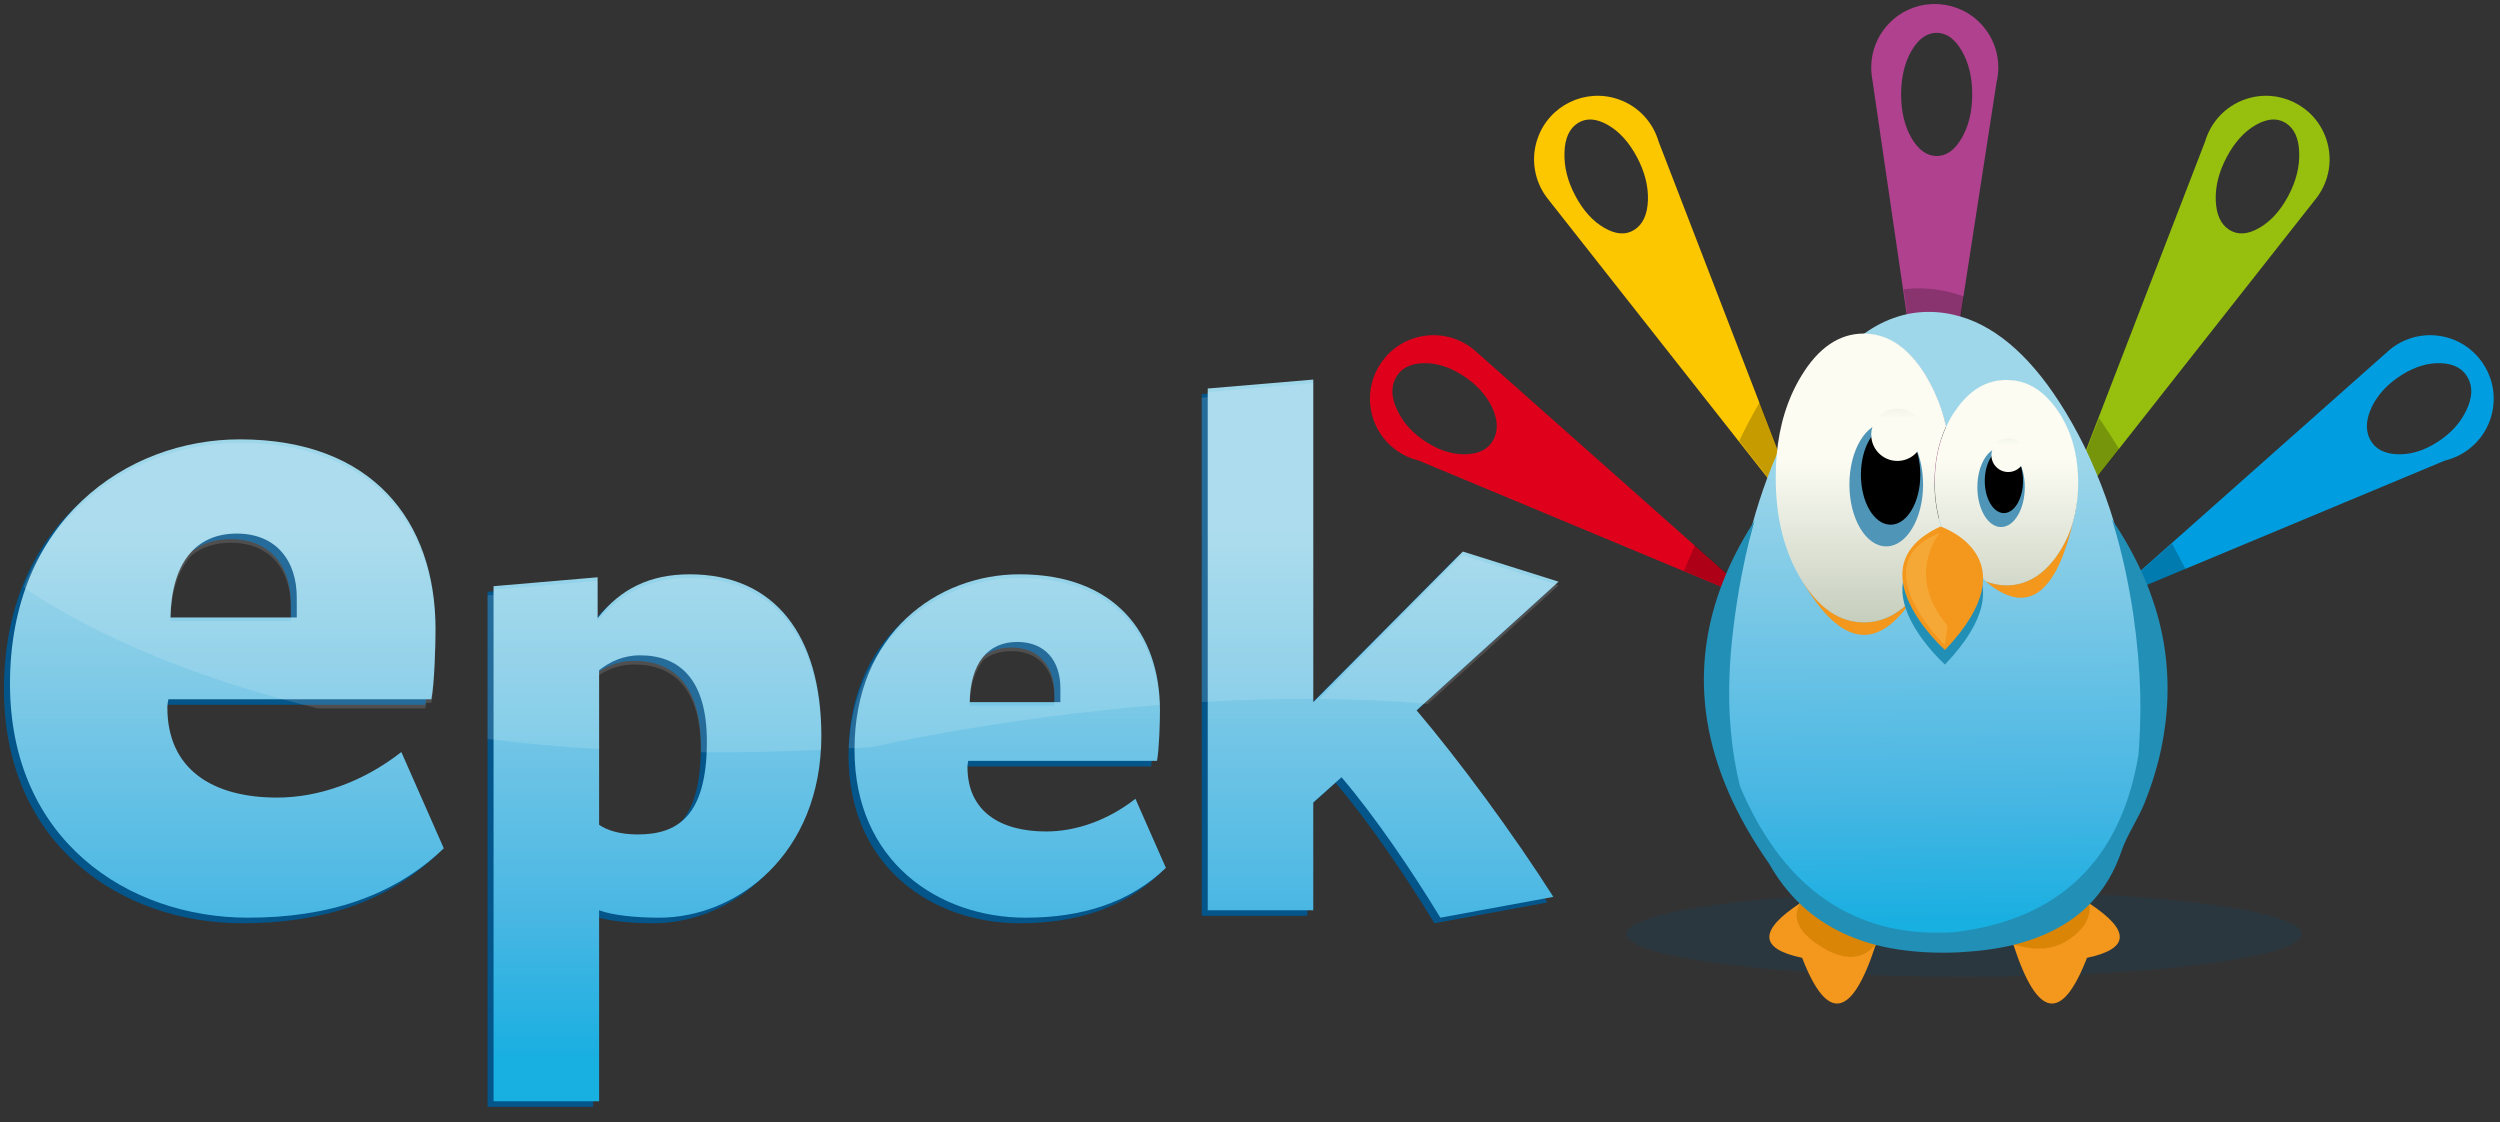 <?xml version="1.0" encoding="utf-8"?>
<!-- Generator: Adobe Illustrator 16.2.1, SVG Export Plug-In . SVG Version: 6.00 Build 0)  -->
<!DOCTYPE svg PUBLIC "-//W3C//DTD SVG 1.1//EN" "http://www.w3.org/Graphics/SVG/1.1/DTD/svg11.dtd">
<svg version="1.1" id="Capa_1" xmlns="http://www.w3.org/2000/svg" xmlns:xlink="http://www.w3.org/1999/xlink" x="0px" y="0px"
	 width="626px" height="281px" viewBox="0 0 626 281" enable-background="new 0 0 626 281" xml:space="preserve">
<rect x="0" y="0" width="626" height="281" fill="#333333" stroke="none"/>
<g>
	<path fill="#03558A" d="M163.589,231.184c-5.583,0-11.724-0.561-15.073-1.863v47.834h-26.43v-128.98l26.056-2.229v10.237
		c5.772-7.445,13.213-10.981,23.079-10.981c21.216,0,32.942,15.261,32.942,40.386C204.164,215.365,182.947,231.184,163.589,231.184z
		 M158.751,165.486c-4.281,0-7.632,1.676-10.235,3.723v38.709c1.86,1.305,5.026,2.42,9.677,2.42c9.866,0,17.307-4.465,17.307-23.266
		C175.5,171.439,168.615,165.486,158.751,165.486z"/>
	<path fill="#03558A" d="M255.271,231.184c-21.588,0-42.802-13.959-42.802-42.061c0-29.223,20.845-43.923,41.313-43.923
		c23.822,0,35.177,14.7,35.177,34.06c0,2.789-0.189,9.676-0.745,12.652h-47.271c-0.189,0.93-0.189,1.305-0.189,1.494
		c0,11.162,8.188,16.189,19.728,16.189c7.448,0,15.447-2.793,22.333-8.191l7.632,17.307
		C281.327,227.459,269.417,231.184,255.271,231.184z M264.018,173.678c0-6.701-3.721-11.541-10.794-11.541
		c-7.445,0-11.722,5.398-11.911,15.076h22.705V173.678z"/>
	<path fill="#03558A" d="M359.169,231.184c-6.887-11.354-16.189-25.127-24.752-35.178l-7.072,6.33v26.984h-26.426V98.675
		l26.426-2.234v80.772l37.443-37.714l23.975,7.548l-35.549,32.213c10.611,12.467,24.568,31.451,34.248,46.711L359.169,231.184z"/>
	<path fill="#03558A" d="M60.628,231.184C30.555,231.184,1,211.742,1,172.59c0-40.702,29.038-61.181,57.557-61.181
		c33.179,0,48.998,20.479,48.998,47.445c0,3.887-0.26,13.48-1.038,17.627H40.668c-0.262,1.293-0.262,1.812-0.262,2.074
		c0,15.555,11.411,22.555,27.484,22.555c10.367,0,21.515-3.889,31.108-11.406l10.628,24.109
		C96.924,225.994,80.332,231.184,60.628,231.184z M72.816,151.074c0-9.331-5.189-16.074-15.041-16.074
		c-10.369,0-16.332,7.52-16.589,21.001h31.63V151.074z"/>
	<path opacity="0.15" fill="#03558A" d="M576.364,233.854c0,5.938-37.855,10.748-84.557,10.748s-84.559-4.811-84.559-10.748
		c0-5.939,37.857-10.754,84.559-10.754S576.364,227.914,576.364,233.854z"/>
	<linearGradient id="SVGID_1_" gradientUnits="userSpaceOnUse" x1="164.624" y1="265.398" x2="164.624" y2="132.573">
		<stop  offset="0" style="stop-color:#18AFE1"/>
		<stop  offset="0.253" style="stop-color:#46B6E3"/>
		<stop  offset="0.735" style="stop-color:#82CBE7"/>
		<stop  offset="1" style="stop-color:#9FD7EA"/>
	</linearGradient>
	<path fill="url(#SVGID_1_)" d="M165.086,229.789c-5.583,0-11.724-0.561-15.07-1.859v47.83h-26.43V146.781l26.056-2.229v10.237
		c5.77-7.447,13.213-10.981,23.077-10.981c21.216,0,32.943,15.259,32.943,40.388C205.661,213.971,184.444,229.789,165.086,229.789z
		 M160.249,164.094c-4.279,0-7.627,1.674-10.233,3.723v38.707c1.86,1.305,5.024,2.422,9.675,2.422
		c9.866,0,17.311-4.465,17.311-23.266C177.001,170.047,170.113,164.094,160.249,164.094z"/>
	<linearGradient id="SVGID_2_" gradientUnits="userSpaceOnUse" x1="252.956" y1="265.398" x2="252.956" y2="132.573">
		<stop  offset="0" style="stop-color:#18AFE1"/>
		<stop  offset="0.253" style="stop-color:#46B6E3"/>
		<stop  offset="0.735" style="stop-color:#82CBE7"/>
		<stop  offset="1" style="stop-color:#9FD7EA"/>
	</linearGradient>
	<path fill="url(#SVGID_2_)" d="M256.77,229.789c-21.588,0-42.802-13.955-42.802-42.059c0-29.223,20.845-43.923,41.313-43.923
		c23.822,0,35.174,14.7,35.174,34.06c0,2.789-0.185,9.674-0.745,12.654H242.44c-0.189,0.93-0.189,1.303-0.189,1.49
		c0,11.166,8.19,16.191,19.728,16.191c7.447,0,15.447-2.795,22.335-8.189l7.63,17.307
		C282.826,226.066,270.915,229.789,256.77,229.789z M265.517,172.283c0-6.699-3.718-11.541-10.794-11.541
		c-7.445,0-11.724,5.398-11.913,15.076h22.707V172.283z"/>
	<linearGradient id="SVGID_3_" gradientUnits="userSpaceOnUse" x1="346.338" y1="265.399" x2="346.338" y2="132.571">
		<stop  offset="0" style="stop-color:#18AFE1"/>
		<stop  offset="0.253" style="stop-color:#46B6E3"/>
		<stop  offset="0.735" style="stop-color:#82CBE7"/>
		<stop  offset="1" style="stop-color:#9FD7EA"/>
	</linearGradient>
	<path fill="url(#SVGID_3_)" d="M360.667,229.789c-6.885-11.35-16.188-25.123-24.75-35.174l-7.074,6.326v26.988h-26.427V97.283
		l26.427-2.236v80.771l37.445-37.711l23.973,7.546l-35.549,32.214c10.611,12.465,24.568,31.451,34.246,46.711L360.667,229.789z"/>
	<linearGradient id="SVGID_4_" gradientUnits="userSpaceOnUse" x1="56.813" y1="265.399" x2="56.813" y2="132.571">
		<stop  offset="0" style="stop-color:#18AFE1"/>
		<stop  offset="0.253" style="stop-color:#46B6E3"/>
		<stop  offset="0.735" style="stop-color:#82CBE7"/>
		<stop  offset="1" style="stop-color:#9FD7EA"/>
	</linearGradient>
	<path fill="url(#SVGID_4_)" d="M62.125,229.789c-30.073,0-59.625-19.441-59.625-58.59c0-40.705,29.035-61.185,57.555-61.185
		c33.181,0,48.997,20.48,48.997,47.449c0,3.885-0.258,13.477-1.038,17.627H42.166c-0.26,1.293-0.26,1.811-0.26,2.07
		c0,15.557,11.408,22.555,27.482,22.555c10.369,0,21.517-3.887,31.108-11.406l10.631,24.111
		C98.421,224.6,81.832,229.789,62.125,229.789z M74.313,149.682c0-9.331-5.186-16.075-15.039-16.075
		c-10.369,0-16.332,7.52-16.592,21.003h31.63V149.682z"/>
	<path opacity="0.14" fill="#FFFFFF" d="M172.718,144.71c-8.152,0-14.63,2.456-19.897,7.497c-1.117,0.924-2.163,1.994-3.179,3.133
		v-9.886l-26.056,2.229v1.264l-1.499,0.129v35.963c8.777,1.078,18.086,1.934,27.929,2.512v-18.5c2.358-1.531,5.23-2.662,8.736-2.662
		c9.864,0,16.749,5.953,16.749,21.586c0,0.141-0.009,0.26-0.011,0.398c9.598,0.068,19.625-0.123,30.109-0.621
		c0.039-0.875,0.062-1.758,0.062-2.654C205.661,159.969,193.935,144.71,172.718,144.71z"/>
	<path opacity="0.14" fill="#FFFFFF" d="M255.281,144.71c-10.506,0-21.092,3.901-28.926,11.624
		c-7.768,6.887-13.208,17.223-13.825,31.047c2.073-0.125,4.157-0.254,6.264-0.402c0,0,31.149-7.225,71.578-10.457
		C289.513,158.291,278.167,144.71,255.281,144.71z M264.018,176.721H242.81c0.101-5.129,1.36-9.043,3.62-11.602
		c1.821-1.363,4.096-2.08,6.794-2.08c7.074,0,10.794,4.84,10.794,11.541V176.721z"/>
	<path opacity="0.14" fill="#FFFFFF" d="M388.733,147.938l1.527-1.383l-23.973-7.545l-1.408,1.42l-0.092-0.028l-34.357,34.605
		c8.988,0.076,18.078,0.465,27.082,1.26l31.25-28.318L388.733,147.938z"/>
	<path opacity="0.14" fill="#FFFFFF" d="M328.843,174.998V95.949l-26.427,2.236v1.265l-1.497,0.127v76.212
		C309.956,175.256,319.335,174.957,328.843,174.998z"/>
	<path opacity="0.14" fill="#FFFFFF" d="M106.732,175.99h1.282c0.78-4.148,1.038-13.74,1.038-17.627
		c0-26.967-15.816-47.447-48.997-47.447c-14.5,0-29.122,5.304-40.003,15.857c-5.886,5.289-10.777,12.036-14.134,20.213
		c7.112,5.045,30.655,19.926,73.681,30.396h26.919C106.594,176.973,106.666,176.498,106.732,175.99z M72.816,155.512H42.683
		c0.142-7.389,2.008-12.974,5.364-16.524c2.58-2.028,5.845-3.085,9.729-3.085c9.851,0,15.041,6.743,15.041,16.074V155.512z"/>
	<path fill="#009EE0" d="M611.095,84.145c-5.266-0.868-10.342,0.962-13.852,4.47c-0.008,0.004-0.023,0-0.033-0.002l-70.174,62.256
		l85.152-35.534c0.98-0.236,1.928-0.562,2.84-0.973l0.045-0.017h0.002c4.676-2.126,8.242-6.47,9.133-11.911
		C625.642,93.76,619.765,85.572,611.095,84.145z M617.524,102.833c-1.494,3.166-3.951,5.8-7.328,7.939
		c-3.379,2.144-6.703,3.117-9.973,2.973c-3.25-0.142-5.502-1.345-6.732-3.654c-1.229-2.346-1.072-5.087,0.42-8.231
		c1.541-3.141,4.006-5.77,7.379-7.914c3.379-2.142,6.705-3.141,9.953-3.001c3.275,0.144,5.521,1.375,6.754,3.714
		C619.226,96.976,619.065,99.691,617.524,102.833z"/>
	<path opacity="0.22" d="M527.198,150.867l20.064-8.372c-1.123-2.144-2.25-4.288-3.381-6.427L527.198,150.867z"/>
	<path fill="#97BF0D" d="M580.134,49.471L580.134,49.471c3.084-4.105,4.131-9.625,2.303-14.833
		c-2.906-8.298-11.986-12.663-20.281-9.754c-5.031,1.759-8.609,5.804-10.006,10.562c-0.006,0.007-37.514,97.208-37.514,97.208
		s64.867-82.352,65.465-83.145L580.134,49.471z M572.995,49.042c-1.963,3.686-4.373,6.369-7.277,8.027
		c-2.855,1.656-5.367,1.828-7.49,0.485c-2.117-1.342-3.271-3.8-3.402-7.37c-0.129-3.542,0.787-7.17,2.748-10.856
		c1.963-3.684,4.373-6.369,7.256-8.027c2.902-1.654,5.42-1.828,7.533-0.488c2.127,1.347,3.25,3.802,3.354,7.347
		C575.849,41.728,574.956,45.355,572.995,49.042z"/>
	<path opacity="0.22" d="M514.802,132.653c0,0,6.727-8.547,15.871-20.151c-1.586-2.58-3.277-5.207-5.082-7.821
		C519.509,120.439,514.802,132.653,514.802,132.653z"/>
	<path fill="#AF418E" d="M474.071,4.869c-4.176,3.604-6.023,8.91-5.393,14.008v0.002l0.008,0.047
		c0.125,0.988,15.33,104.708,15.33,104.708s15.912-102.961,15.912-102.974c1.158-4.818,0.074-10.109-3.414-14.143
		C490.772-0.136,480.72-0.877,474.071,4.869z M491.224,34.557c-1.725,2.997-3.82,4.513-6.285,4.513
		c-2.461-0.028-4.551-1.517-6.307-4.513c-1.727-2.999-2.592-6.655-2.592-10.914c0-4.253,0.865-7.912,2.592-10.912
		c1.756-2.999,3.846-4.511,6.307-4.511c2.465,0,4.561,1.512,6.285,4.511c1.758,3,2.619,6.631,2.619,10.888
		C493.843,27.87,492.981,31.528,491.224,34.557z"/>
	<path opacity="0.22" d="M476.673,72.423c3.779,25.79,7.504,51.208,7.504,51.208s3.766-24.354,7.631-49.375
		C487.001,72.522,481.946,71.792,476.673,72.423z"/>
	<path fill="#FDC700" d="M405.304,24.884c-8.287-2.908-17.373,1.457-20.277,9.754c-1.826,5.207-0.779,10.728,2.303,14.833h0.002
		l0.029,0.039c0.604,0.793,65.465,83.145,65.465,83.145s-37.506-97.202-37.512-97.208C413.919,30.688,410.341,26.644,405.304,24.884
		z M409.231,57.554c-2.119,1.343-4.631,1.171-7.486-0.485c-2.902-1.658-5.314-4.341-7.277-8.027s-2.854-7.314-2.723-10.882
		c0.107-3.544,1.23-6,3.352-7.347c2.119-1.34,4.635-1.166,7.537,0.488c2.881,1.658,5.289,4.343,7.254,8.027
		c1.965,3.686,2.879,7.314,2.752,10.856C412.503,53.754,411.354,56.212,409.231,57.554z"/>
	<path fill="#DF001C" d="M370.212,88.615c-3.502-3.508-8.58-5.338-13.846-4.47c-8.67,1.427-14.545,9.615-13.113,18.289
		c0.895,5.441,4.459,9.784,9.135,11.911h0.002l0.045,0.017c0.91,0.411,1.859,0.737,2.84,0.973l85.152,35.534l-70.172-62.256
		C370.241,88.615,370.228,88.62,370.212,88.615z M373.554,101.86c1.49,3.145,1.646,5.886,0.416,8.231
		c-1.23,2.309-3.482,3.512-6.725,3.654c-3.277,0.144-6.596-0.829-9.975-2.973c-3.377-2.139-5.84-4.773-7.332-7.939
		c-1.541-3.143-1.703-5.858-0.471-8.173c1.232-2.339,3.479-3.57,6.752-3.714c3.248-0.14,6.574,0.859,9.951,3.001
		C369.544,96.091,372.009,98.72,373.554,101.86z"/>
	<path opacity="0.22" d="M452.985,132.653c0,0-5.525-14.33-12.338-31.982c-1.842,3.14-3.553,6.414-5.162,9.759
		C445.448,123.079,452.985,132.653,452.985,132.653z"/>
	<path opacity="0.22" d="M440.589,150.867l-16.193-14.365c-0.906,2.202-1.814,4.362-2.73,6.47L440.589,150.867z"/>
	<linearGradient id="SVGID_5_" gradientUnits="userSpaceOnUse" x1="485.005" y1="231.273" x2="483.863" y2="111.972">
		<stop  offset="0" style="stop-color:#18AFE1"/>
		<stop  offset="0.253" style="stop-color:#46B6E3"/>
		<stop  offset="0.735" style="stop-color:#82CBE7"/>
		<stop  offset="1" style="stop-color:#9FD7EA"/>
	</linearGradient>
	<path fill="url(#SVGID_5_)" d="M536.208,173.641c-0.18-6.352-0.762-12.969-1.727-19.668c-0.471-3.246-1.068-6.623-1.791-10.062
		c-0.016-0.031-0.016-0.068-0.018-0.145c-0.48-2.281-1.035-4.666-1.703-7.292c-0.5-1.899-1.033-3.772-1.572-5.572
		c-1.316-4.344-2.816-8.517-4.455-12.412c-1.025-2.459-2.072-4.79-3.119-6.923c-1.922-3.875-3.973-7.492-6.08-10.753
		c-7.994-12.431-16.932-19.831-26.559-22c-1.537-0.357-3.068-0.578-4.541-0.662c-0.244-0.032-0.479-0.026-0.717-0.032
		c-5.945-0.221-11.643,1.551-16.947,5.284l-0.357,0.253l0.432,0.008c5.891,0.114,10.982,3.644,15.145,10.498
		c0.818,1.366,1.549,2.746,2.17,4.103c1.184,2.556,2.146,5.422,2.867,8.513l0.094,0.413l0.174-0.387
		c0.643-1.422,1.41-2.751,2.348-4.062c3.42-4.945,7.621-7.452,12.49-7.452h0.176c4.854,0,9.066,2.509,12.516,7.452
		c3.457,4.99,5.209,11.086,5.209,18.115c0,5.112-0.686,14.62-6.99,16.164c-3.084,0.756-8.709-3.151-11.611-4.133
		c-6.871-2.318-13.262-3.364-20.623-3.035c-14.092,0.627-36.17,12.459-36.172-10.167c0-1.903,0.08-3.783,0.234-5.589l0.076-0.866
		l-0.35,0.799c-0.809,1.858-1.561,3.729-2.303,5.718c-1.359,3.641-2.604,7.51-3.697,11.499l-0.039,0.144
		c-0.322,1.16-0.654,2.36-0.957,3.57c-0.693,2.719-1.35,5.723-2.014,9.18c-0.816,4.247-1.506,8.673-2.047,13.151
		c-0.973,7.869-1.275,15.348-0.891,22.221c0.066,1.074,0.148,2.346,0.266,3.635c0.443,4.801,1.211,9.443,2.289,13.809
		c5.154,12.234,11.951,21.545,20.203,27.666c8.254,6.123,18.197,9.229,29.551,9.229c1.322,0,2.684-0.043,4.057-0.127
		c13.203-1.527,23.814-6.049,31.533-13.445c7.719-7.393,12.76-17.855,14.977-31.105c0.074-0.686,0.125-1.393,0.172-2.08l0.016-0.268
		c0.186-2.791,0.287-5.705,0.316-8.666C536.237,176.619,536.237,175.16,536.208,173.641z"/>
	<path fill="#DB8506" d="M523.354,226.229l-0.031-0.303l-0.213,0.219c-4.686,4.799-11.082,8.227-19.014,10.186l-0.504,0.123
		l0.494,0.15c2.281,0.699,4.428,1.057,6.381,1.057c0,0,0,0,0.002,0c2.521,0,4.797-0.592,6.771-1.756
		C521.696,233.258,523.753,230.002,523.354,226.229z"/>
	<path fill="#F3971D" d="M523.21,226.24c0.398,3.742-1.619,6.916-6.043,9.541c-3.484,2.055-7.826,2.287-13.035,0.684
		c5.992,18.57,12.143,19.688,18.451,3.373C533.319,237.582,533.526,233.039,523.21,226.24L523.21,226.24z"/>
	<g>
		<path fill="#DB8506" d="M469.704,236.496v-0.031c-7.512-1.969-13.848-5.396-18.953-10.311c-2.016,3.713-0.393,7.26,4.869,10.627
			C461.538,240.609,466.22,240.525,469.704,236.496L469.704,236.496z"/>
		<path fill="#DB8506" d="M463.409,239.729L463.409,239.729c-2.318,0-4.967-0.949-7.867-2.828c-5.312-3.4-6.969-7.041-4.916-10.814
			l0.088-0.166l0.133,0.133c5.051,4.854,11.406,8.312,18.895,10.277l0.107,0.025v0.164l-0.035,0.07
			C468.015,238.672,465.858,239.729,463.409,239.729z M450.788,226.389c-1.828,3.561-0.176,7.016,4.908,10.271
			c2.855,1.848,5.449,2.783,7.713,2.783l0,0c2.305,0,4.34-0.971,6.057-2.891C462.083,234.584,455.804,231.164,450.788,226.389z"/>
	</g>
	<path fill="#F3971D" d="M455.62,236.781c-5.262-3.367-6.885-6.914-4.869-10.627c-10.445,6.857-10.262,11.428,0.5,13.684
		c6.309,16.314,12.461,15.197,18.453-3.342C466.22,240.525,461.538,240.609,455.62,236.781L455.62,236.781z"/>
	<path fill="#228FB6" d="M537.722,146.627c-2.125-5.288-4.93-10.591-8.342-15.764l-0.535-0.814l0.279,0.932
		c0.539,1.798,1.068,3.673,1.57,5.566c0.664,2.618,1.221,4.999,1.697,7.25c0,0.066,0,0.145,0.027,0.201
		c0.711,3.403,1.309,6.774,1.781,10.015c0.963,6.688,1.543,13.293,1.725,19.635c0.023,1.516,0.023,2.971,0.023,4.512
		c-0.023,2.955-0.131,5.863-0.311,8.646l-0.02,0.268c-0.047,0.684-0.096,1.389-0.166,2.061
		c-4.418,26.363-19.982,41.268-46.254,44.305c-1.359,0.084-2.713,0.127-4.031,0.127c-22.576,0-39.229-12.355-49.482-36.697
		c-1.066-4.336-1.834-8.959-2.277-13.746c-0.115-1.285-0.195-2.553-0.262-3.627c-0.383-6.855-0.084-14.314,0.889-22.172
		c0.541-4.473,1.227-8.889,2.041-13.13c0.66-3.451,1.32-6.449,2.012-9.162c0.311-1.246,0.656-2.483,0.994-3.709l0.256-0.926
		l-0.514,0.812c-2.971,4.683-5.441,9.495-7.342,14.305c-4.559,11.542-5.9,23.347-3.99,35.085
		c1.912,11.738,7.125,23.738,15.49,35.654l0.023,0.045c0.021,0.049,0.049,0.098,0.088,0.156c2.113,3.709,4.654,7.006,7.559,9.803
		c5.082,4.889,11.479,8.371,19.02,10.348c5.045,1.295,10.693,1.949,16.775,1.949c1.312,0,2.668-0.027,4.027-0.09
		c5.055-0.26,9.66-0.885,13.689-1.859c7.99-1.971,14.43-5.422,19.152-10.264c3.482-3.572,6.133-8.002,7.889-13.168
		c1.408-4.154,4.188-8.066,5.83-12.189c1.762-4.412,3.186-8.963,4.158-13.617c1.807-8.607,2.088-17.518,0.646-26.203
		C541.015,156.211,539.577,151.293,537.722,146.627z"/>
	<linearGradient id="SVGID_6_" gradientUnits="userSpaceOnUse" x1="465.972" y1="169.585" x2="465.972" y2="115.215">
		<stop  offset="0" style="stop-color:#B3BEAB"/>
		<stop  offset="1" style="stop-color:#FCFCF3"/>
	</linearGradient>
	<path fill="url(#SVGID_6_)" d="M482.253,94.093c-4.217-6.942-9.32-10.457-15.264-10.57c-0.102,0-0.209,0-0.312,0
		c-6.1,0-11.309,3.512-15.602,10.57c-3.482,5.712-5.549,12.367-6.209,19.994c-0.152,1.802-0.229,3.686-0.229,5.6
		c0,9.974,2.143,18.479,6.438,25.539c0.08,0.145,0.182,0.287,0.264,0.428c4.24,6.798,9.346,10.198,15.338,10.198
		c4.584,0,8.666-2.029,12.254-6.059c0.025-0.027,0.025-0.027,0.051-0.053c1.936-6.743,4.4-12.368,7.406-16.855
		c0-0.028,0-0.028,0-0.028c0.031,0.028,0.031,0.028,0.053,0.056c-1.357-3.626-2.041-7.625-2.041-12.055
		c0-5.284,0.973-9.969,2.906-14.108c-0.707-3.031-1.65-5.888-2.879-8.541C483.771,96.776,483.04,95.403,482.253,94.093
		L482.253,94.093z M473.224,116.175c0.602-1.514,1.309-2.285,2.145-2.285s1.574,0.771,2.172,2.285
		c0.604,1.542,0.895,3.398,0.895,5.54s-0.291,4.002-0.895,5.514c-0.598,1.542-1.336,2.312-2.172,2.312s-1.623-1.141-2.357-3.396
		c-0.729-2.26,1.074-3.43,5.396-3.486C474.349,119.887,472.622,117.717,473.224,116.175L473.224,116.175z"/>
	<path fill="#FFFFFF" d="M486.458,132.885l0.053,0.028c-0.023-0.028-0.023-0.028-0.053-0.056
		C486.458,132.857,486.458,132.857,486.458,132.885L486.458,132.885z"/>
	<linearGradient id="SVGID_7_" gradientUnits="userSpaceOnUse" x1="502.422" y1="169.583" x2="502.422" y2="115.215">
		<stop  offset="0" style="stop-color:#B3BEAB"/>
		<stop  offset="1" style="stop-color:#FCFCF3"/>
	</linearGradient>
	<path fill="url(#SVGID_7_)" d="M519.909,127.001c0.027-0.116,0.027-0.23,0.051-0.344c0.289-1.858,0.42-3.772,0.42-5.8
		c0-7.112-1.754-13.17-5.234-18.198c-3.508-5.029-7.75-7.542-12.725-7.51c-4.973-0.032-9.215,2.481-12.693,7.51
		c-0.92,1.287-1.701,2.631-2.359,4.09c-1.934,4.139-2.904,8.824-2.904,14.108c0,4.429,0.682,8.429,2.041,12.055
		c4.74,4.827,8.301,9.03,10.633,12.6l0.023,0.029c1.648,0.682,3.4,1.024,5.26,1.054c4.975-0.029,9.217-2.54,12.725-7.568
		c1.834-2.657,3.193-5.572,4.057-8.772C519.493,129.201,519.728,128.114,519.909,127.001L519.909,127.001z M501.612,114.661
		c0.836,0,1.541,0.767,2.148,2.283c0.602,1.541-1.129,3.714-5.186,6.485c4.318,0.058,6.123,1.23,5.391,3.484
		c-0.732,2.26-1.518,3.4-2.354,3.4c-0.84,0-1.572-0.773-2.174-2.311c-0.6-1.519-0.891-3.373-0.891-5.517
		c0-2.139,0.291-4.001,0.891-5.542C500.04,115.427,500.772,114.661,501.612,114.661L501.612,114.661z"/>
	<path fill="#F3971D" d="M519.208,130.255c-0.863,3.201-2.223,6.116-4.057,8.772c-3.51,5.028-7.75,7.539-12.723,7.568
		c-1.861-0.029-3.613-0.372-5.264-1.054h-0.023c1.047,0.882,2.066,1.624,3.059,2.226
		C508.919,153.109,515.255,147.252,519.208,130.255L519.208,130.255z"/>
	<path fill="#3063A9" d="M478.999,149.793h0.027c0-0.027,0-0.027,0.025-0.053C479.026,149.766,479.026,149.766,478.999,149.793
		L478.999,149.793z"/>
	<path fill="#F3971D" d="M479.026,149.793h-0.027c-3.59,4.029-7.672,6.059-12.252,6.059c-5.994,0-11.1-3.4-15.34-10.198
		C460.96,161.904,470.149,163.277,479.026,149.793L479.026,149.793z"/>
	<ellipse fill="#4F95B7" cx="472.316" cy="121.313" rx="9.224" ry="15.503"/>
	<ellipse cx="473.409" cy="118.884" rx="7.438" ry="12.501"/>
	<linearGradient id="SVGID_8_" gradientUnits="userSpaceOnUse" x1="475.098" y1="86.232" x2="475.098" y2="104.854">
		<stop  offset="0" style="stop-color:#B3BEAB"/>
		<stop  offset="1" style="stop-color:#FCFCF3"/>
	</linearGradient>
	<circle fill="url(#SVGID_8_)" cx="475.098" cy="108.874" r="6.542"/>
	<ellipse fill="#4F95B7" cx="501.068" cy="121.992" rx="5.937" ry="9.979"/>
	<path d="M506.562,120.428c0,4.446-2.143,8.051-4.791,8.051c-2.643,0-4.785-3.604-4.785-8.051c0-4.444,2.143-8.047,4.785-8.047
		C504.419,112.381,506.562,115.984,506.562,120.428z"/>
	<linearGradient id="SVGID_9_" gradientUnits="userSpaceOnUse" x1="502.86" y1="99.411" x2="502.86" y2="111.398">
		<stop  offset="0" style="stop-color:#B3BEAB"/>
		<stop  offset="1" style="stop-color:#FCFCF3"/>
	</linearGradient>
	<circle fill="url(#SVGID_9_)" cx="502.86" cy="113.986" r="4.209"/>
	<path fill="#228FB6" d="M485.896,135.488c0,0,23.244,7.671,1.125,30.916C487.021,166.404,463.776,145.649,485.896,135.488z"/>
	<path fill="#F3971D" d="M485.896,131.845c0,0,23.244,7.671,1.125,30.918C487.021,162.764,463.776,142.003,485.896,131.845z"/>
	<path fill="#F6A836" d="M485.69,133.471c0,0-8.852,10.532,1.998,23.232l-0.725,4.822
		C486.964,161.525,466.005,141.112,485.69,133.471z"/>
</g>
</svg>
